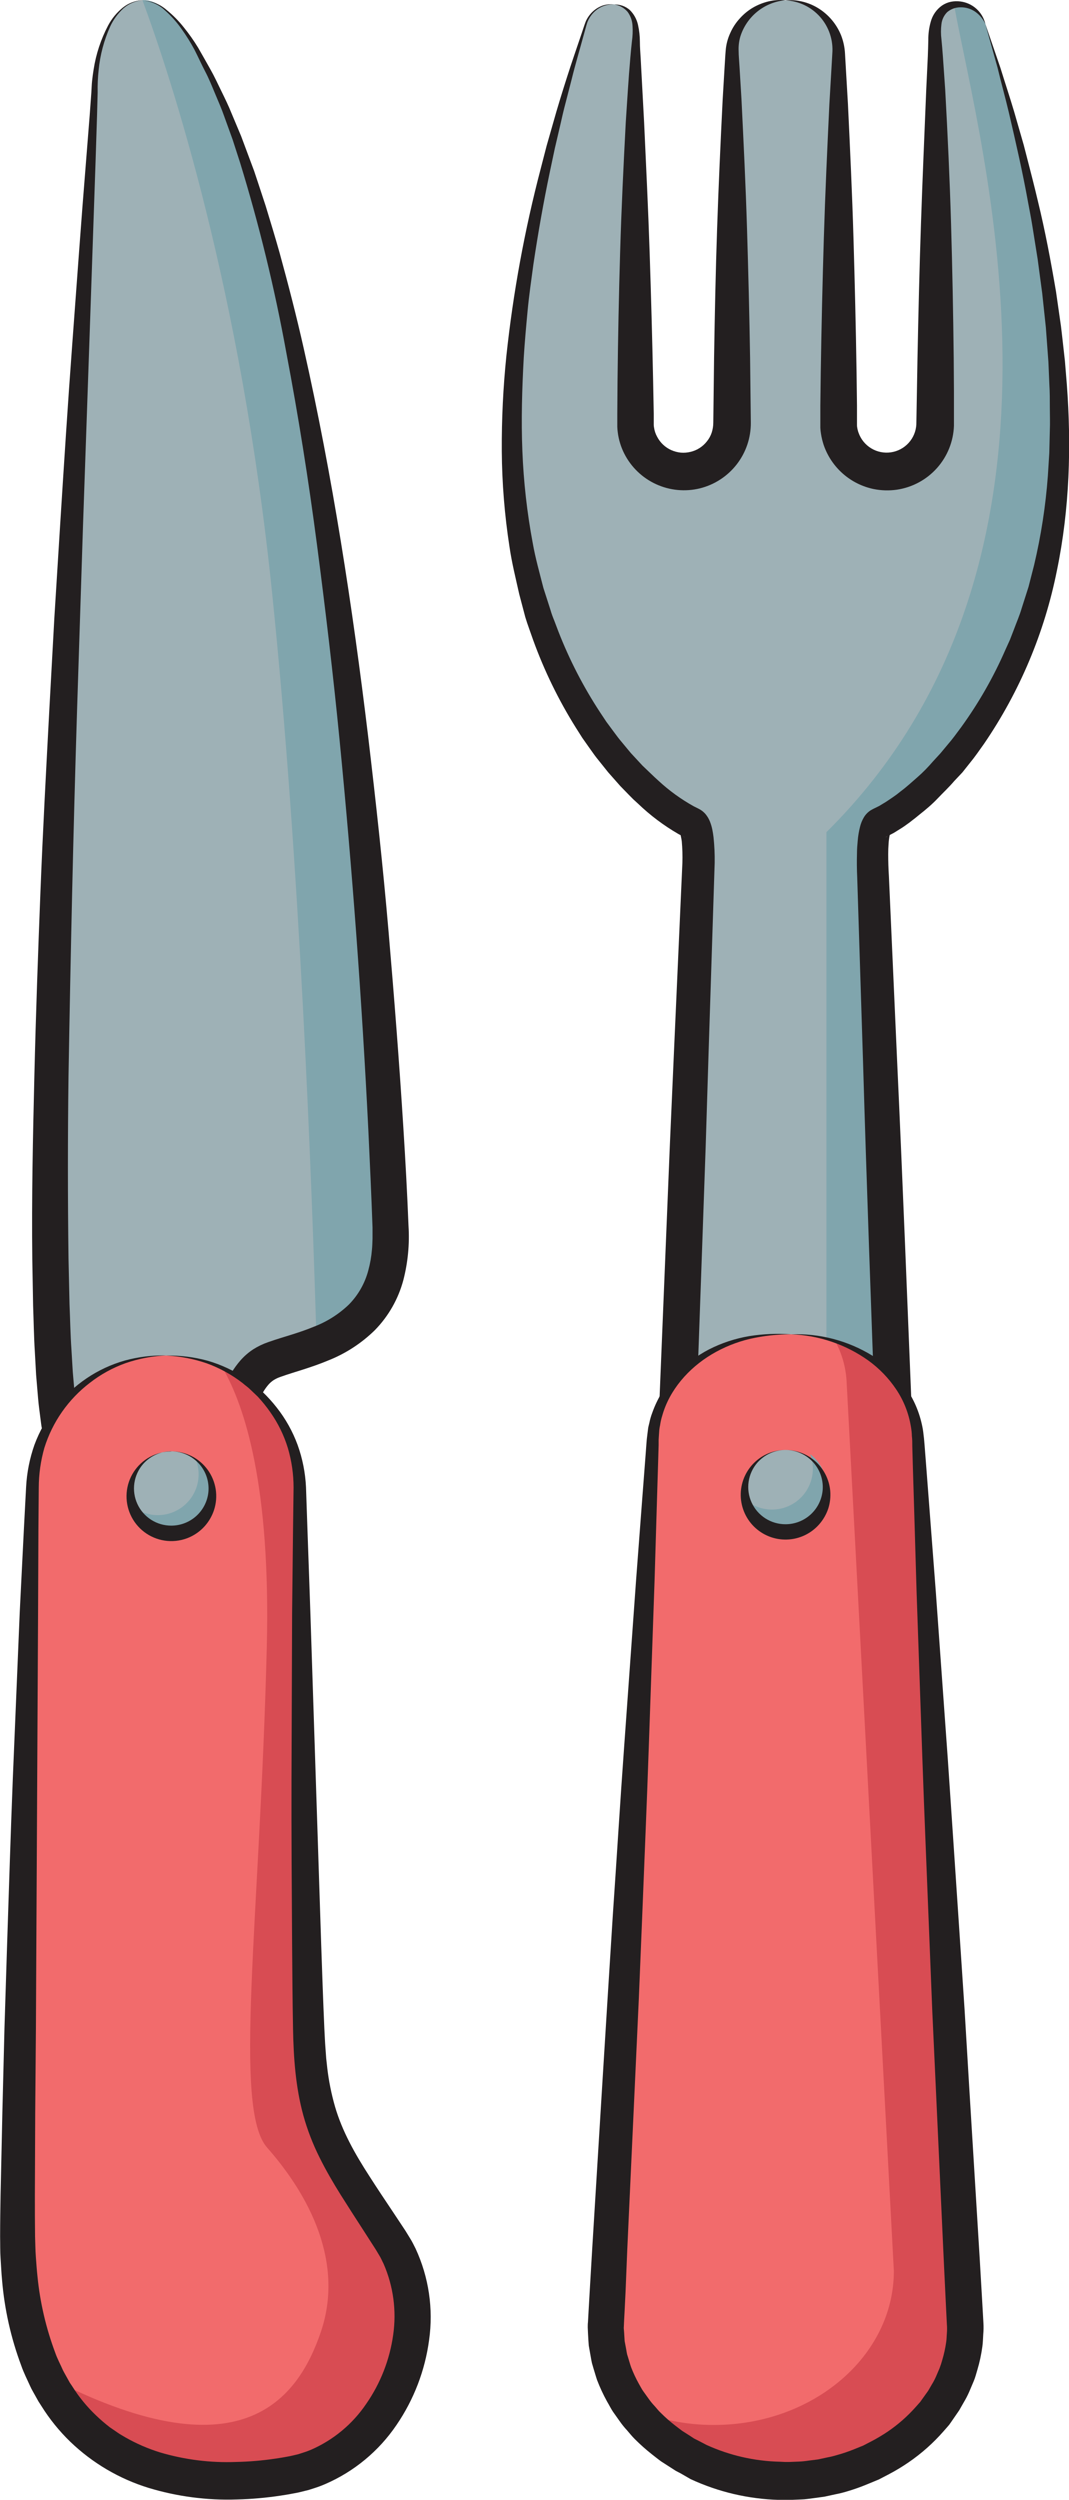 <svg width="201" height="470" viewBox="0 0 201 470" fill="none" xmlns="http://www.w3.org/2000/svg">
<g clip-path="url(#clip0_2055_374)">
<path d="M185.28 4.538C184.931 3.407 184.21 2.427 183.233 1.757C182.257 1.087 181.084 0.766 179.903 0.847C177.731 1.042 175.56 2.468 175.828 7.361C176.19 14.598 176.016 64.016 175.9 79.649C175.883 82.048 174.918 84.342 173.215 86.032C171.511 87.722 169.209 88.669 166.81 88.667C165.612 88.671 164.426 88.438 163.319 87.981C162.211 87.524 161.205 86.853 160.358 86.006C159.511 85.159 158.84 84.153 158.384 83.046C157.927 81.939 157.694 80.752 157.698 79.555V9.821C157.628 7.208 156.541 4.726 154.668 2.903C152.795 1.08 150.284 0.06 147.671 0.06C145.057 0.06 142.546 1.08 140.673 2.903C138.8 4.726 137.713 7.208 137.643 9.821V79.555C137.648 80.749 137.417 81.931 136.965 83.036C136.512 84.141 135.847 85.146 135.006 85.993C133.308 87.705 131 88.672 128.589 88.681C127.395 88.686 126.212 88.456 125.107 88.003C124.003 87.551 122.998 86.885 122.15 86.044C120.439 84.346 119.472 82.038 119.462 79.627C119.354 63.994 119.173 14.591 119.542 7.339C119.781 2.446 117.653 1.021 115.467 0.825C114.286 0.745 113.112 1.065 112.136 1.735C111.16 2.405 110.439 3.385 110.09 4.516C96.577 46.566 93.313 80.951 98.466 105.4C104.98 136.311 123.197 151.669 130.015 154.745C131.875 155.585 131.158 165.478 131.158 165.478L127.301 268.707L147.696 261.889L168.098 268.707L164.212 165.478C164.212 165.478 163.488 155.585 165.348 154.745C172.173 151.669 190.39 136.311 196.904 105.4C202.049 80.951 198.785 46.566 185.28 4.538Z" fill="#9EB1B6"/>
<path d="M155.389 268.7H168.098L155.389 264.451V268.7Z" fill="#969695"/>
<path d="M165.348 154.745C172.173 151.669 190.39 136.311 196.904 105.4C202.049 80.952 198.785 46.566 185.28 4.516C184.931 3.385 184.21 2.405 183.234 1.735C182.257 1.065 181.084 0.745 179.903 0.825C179.729 0.825 179.555 0.869 179.382 0.898C184.202 27.481 206.884 105.451 155.389 156.453V264.451L168.098 268.707L164.212 165.478C164.212 165.478 163.488 155.585 165.348 154.745Z" fill="#80A5AD"/>
<path d="M115.496 0.825C114.763 0.789 114.03 0.912 113.349 1.187C112.668 1.462 112.054 1.882 111.552 2.417C111.058 2.942 110.674 3.559 110.423 4.234C110.198 4.914 110.017 5.681 109.815 6.355C109.033 9.25 108.186 12.05 107.484 14.924L106.377 19.216C105.993 20.663 105.653 22.111 105.335 23.558L104.321 27.901L103.402 32.243C102.186 38.033 101.173 43.823 100.297 49.664C99.907 52.559 99.48 55.497 99.204 58.421C98.93 61.345 98.662 64.276 98.481 67.207C98.162 73.07 97.981 78.932 98.22 84.766C98.445 90.581 99.096 96.372 100.167 102.092C100.667 104.944 101.463 107.73 102.172 110.531L103.496 114.649C103.699 115.373 103.945 116.017 104.22 116.69L104.987 118.71C107.062 124.038 109.689 129.134 112.826 133.916L114.012 135.703L115.286 137.426C115.721 137.99 116.126 138.584 116.582 139.127L117.942 140.77L118.623 141.587L119.347 142.369L120.794 143.932L122.307 145.38L123.067 146.104L123.855 146.827C125.858 148.675 128.074 150.276 130.456 151.597L131.281 152.009L131.484 152.118C131.587 152.169 131.686 152.227 131.781 152.292C131.957 152.4 132.122 152.526 132.273 152.668C132.403 152.784 132.526 152.907 132.642 153.037C132.732 153.144 132.816 153.255 132.895 153.37C132.968 153.471 133.047 153.587 133.105 153.688L133.257 153.963C133.358 154.152 133.423 154.311 133.489 154.463C133.692 154.978 133.847 155.511 133.952 156.055C134.046 156.533 134.111 156.974 134.162 157.401C134.332 159.002 134.405 160.612 134.379 162.221L133.235 197.852L132.685 215.598L132.063 233.344L130.804 268.808L126.186 265.349L146.581 258.509L147.703 258.133L148.818 258.509L169.206 265.363L164.61 268.808C163.799 245.735 162.945 222.669 162.272 199.589L161.179 164.972C161.107 163.459 161.092 161.961 161.136 160.419C161.136 159.652 161.194 158.87 161.273 158.06C161.344 157.178 161.489 156.304 161.708 155.447C161.86 154.821 162.103 154.221 162.431 153.667C162.758 153.12 163.209 152.659 163.749 152.321L164.038 152.161L164.19 152.082L164.291 152.031L164.494 151.93L165.305 151.532L166.13 151.032C166.687 150.721 167.23 150.309 167.78 149.954L168.598 149.375L169.394 148.745C170.479 147.942 171.486 147.001 172.52 146.104C173.555 145.206 174.518 144.207 175.415 143.165L176.82 141.638L178.151 140.039C179.07 138.989 179.874 137.867 180.713 136.738C183.999 132.204 186.787 127.329 189.029 122.198L189.898 120.28L190.658 118.312C191.143 116.994 191.714 115.706 192.105 114.353L193.393 110.321L194.443 106.218C195.748 100.703 196.612 95.093 197.027 89.441L197.294 85.178L197.396 80.901C197.461 79.453 197.396 78.006 197.396 76.616C197.396 75.227 197.396 73.757 197.309 72.324L197.128 68.04L196.81 63.748L196.65 61.577L196.419 59.406L195.963 55.128L195.391 50.858L195.102 48.687L194.761 46.559L194.081 42.296C193.849 40.849 193.567 39.466 193.307 38.055C192.286 32.381 190.998 26.764 189.688 21.148C189.029 18.34 188.24 15.561 187.575 12.76L185.28 4.538L188.096 12.731C188.95 15.488 189.862 18.231 190.687 21.003L191.888 25.172L192.489 27.264L193.032 29.363C193.755 32.163 194.479 34.957 195.145 37.787C196.52 43.418 197.591 49.121 198.561 54.846L199.183 59.188L199.495 61.36L199.748 63.531L200.233 67.873L200.588 72.216C201.456 83.796 201.13 95.644 198.735 107.231C196.408 118.912 191.745 130.002 185.027 139.836C184.158 141.052 183.319 142.289 182.356 143.455L180.959 145.213L179.411 146.856C178.441 148 177.333 149.027 176.291 150.128C175.249 151.228 174.084 152.205 172.875 153.16L171.985 153.884C171.681 154.123 171.362 154.347 171.051 154.608C170.422 155.071 169.799 155.527 169.104 155.939L168.084 156.576L166.969 157.162L166.687 157.314L166.542 157.387C166.542 157.387 166.499 157.387 166.586 157.387C166.644 157.36 166.699 157.328 166.752 157.293C166.991 157.156 167.195 156.965 167.346 156.735C167.418 156.598 167.346 156.779 167.295 156.967C167.181 157.516 167.108 158.072 167.078 158.632C167.027 159.261 167.006 159.92 167.006 160.593C167.006 161.946 167.049 163.336 167.136 164.704L168.677 199.335C169.749 222.416 170.631 245.518 171.572 268.606L171.768 273.672L166.977 272.087L146.567 265.312H148.803L128.393 272.101L123.573 273.708L123.776 268.642L125.223 233.127L125.947 215.366L126.729 197.606L128.307 162.229C128.35 160.877 128.311 159.523 128.191 158.176C128.153 157.864 128.097 157.555 128.024 157.249C127.993 157.066 127.949 156.884 127.894 156.706L127.952 156.801L128.046 156.909C128.096 156.972 128.152 157.03 128.212 157.083C128.263 157.083 128.372 157.213 128.488 157.293L128.668 157.387C128.726 157.423 128.813 157.452 128.755 157.423L127.597 156.822C124.821 155.222 122.249 153.29 119.94 151.068L119.079 150.28L118.261 149.455L116.64 147.79L115.105 146.053L114.345 145.192L113.622 144.287L112.174 142.478C111.696 141.877 111.277 141.233 110.821 140.617L109.496 138.736L108.266 136.796C105.027 131.619 102.344 126.115 100.261 120.374L99.494 118.203C99.234 117.479 98.987 116.755 98.77 116.032L97.627 111.696C96.968 108.736 96.23 105.798 95.796 102.794C94.874 96.838 94.391 90.822 94.348 84.795C94.315 78.805 94.605 72.818 95.217 66.86C96.484 55.013 98.637 43.277 101.658 31.751L102.78 27.409L104.003 23.124C104.799 20.265 105.682 17.428 106.58 14.605C107.477 11.783 108.454 8.982 109.402 6.166C109.648 5.443 109.851 4.777 110.126 4.06C110.43 3.358 110.873 2.726 111.429 2.2C111.977 1.682 112.628 1.285 113.339 1.035C114.035 0.81 114.771 0.739 115.496 0.825Z" fill="#231F20"/>
<path d="M147.696 466.45C129.016 466.45 113.868 453.51 113.868 437.544L122.741 270.574C123.182 259.573 133.742 250.859 146.625 250.859H148.796C161.671 250.859 172.224 259.544 172.68 270.574L181.56 437.544C181.531 453.51 166.383 466.45 147.696 466.45Z" fill="#F26B6C"/>
<path d="M172.651 270.574C172.31 262.048 165.891 254.898 157.025 252.111C158.345 254.537 159.088 257.234 159.196 259.993L168.069 426.962C168.069 442.928 152.921 455.912 134.241 455.912C128.957 455.929 123.726 454.855 118.876 452.757C124.84 460.993 135.522 466.508 147.667 466.508C166.354 466.508 181.502 453.567 181.502 437.601L172.651 270.574Z" fill="#D84C53"/>
<path d="M147.696 287.973C151.941 287.973 155.382 284.532 155.382 280.287C155.382 276.042 151.941 272.601 147.696 272.601C143.451 272.601 140.01 276.042 140.01 280.287C140.01 284.532 143.451 287.973 147.696 287.973Z" fill="#9EB1B6"/>
<path d="M152.328 273.382C152.926 274.94 153 276.651 152.538 278.255C152.077 279.859 151.106 281.269 149.772 282.271C148.438 283.274 146.814 283.815 145.145 283.812C143.476 283.809 141.854 283.263 140.523 282.255C140.947 283.37 141.623 284.37 142.5 285.178C143.376 285.985 144.428 286.578 145.573 286.909C146.718 287.24 147.924 287.301 149.096 287.086C150.268 286.87 151.374 286.386 152.327 285.67C153.28 284.954 154.053 284.026 154.585 282.96C155.117 281.893 155.395 280.718 155.395 279.526C155.395 278.334 155.118 277.159 154.586 276.093C154.053 275.026 153.28 274.099 152.328 273.382Z" fill="#80A5AD"/>
<path d="M147.696 272.601C149.803 272.604 151.833 273.394 153.388 274.816C154.944 276.238 155.913 278.188 156.106 280.287C156.203 281.41 156.077 282.541 155.737 283.616C155.368 284.718 154.782 285.734 154.014 286.605C153.253 287.467 152.323 288.164 151.282 288.653C150.241 289.142 149.11 289.412 147.961 289.448C146.811 289.484 145.667 289.283 144.597 288.86C143.528 288.436 142.557 287.798 141.743 286.985C140.93 286.171 140.292 285.2 139.868 284.131C139.445 283.062 139.244 281.917 139.28 280.767C139.316 279.618 139.586 278.487 140.075 277.446C140.564 276.405 141.261 275.475 142.123 274.714C143.66 273.352 145.642 272.6 147.696 272.601ZM147.696 272.601C146.695 272.602 145.706 272.816 144.794 273.228C143.882 273.639 143.068 274.24 142.405 274.989C141.524 276.002 140.953 277.248 140.761 278.576C140.568 279.905 140.763 281.262 141.321 282.483C141.879 283.704 142.777 284.739 143.907 285.464C145.038 286.188 146.353 286.572 147.696 286.569C149.423 286.569 151.089 285.931 152.375 284.779C153.661 283.626 154.477 282.04 154.665 280.323C154.766 279.372 154.669 278.411 154.381 277.5C154.094 276.588 153.621 275.746 152.994 275.025C152.333 274.268 151.52 273.66 150.606 273.242C149.692 272.824 148.7 272.605 147.696 272.601Z" fill="#231F20"/>
<path d="M185.28 4.538C184.865 3.593 184.196 2.781 183.348 2.193C182.542 1.64 181.582 1.354 180.605 1.375C179.696 1.369 178.814 1.684 178.115 2.265C177.499 2.872 177.111 3.672 177.015 4.531C176.896 5.475 176.896 6.431 177.015 7.375C177.116 8.439 177.21 9.503 177.283 10.552L177.724 16.87C178.187 25.288 178.578 33.69 178.824 42.1C179.07 50.51 179.23 58.92 179.324 67.33L179.367 73.634V76.79V79.156C179.367 79.431 179.367 79.641 179.367 80.047C179.266 82.992 178.135 85.808 176.171 88.005C174.207 90.201 171.535 91.639 168.619 92.068C167.175 92.273 165.707 92.231 164.277 91.945C162.122 91.499 160.121 90.499 158.471 89.043C156.821 87.587 155.579 85.726 154.868 83.644C154.642 82.952 154.472 82.243 154.362 81.523C154.301 81.164 154.263 80.801 154.246 80.438V79.895C154.246 79.714 154.246 79.526 154.246 79.417V76.261L154.325 69.958C154.456 61.552 154.649 53.147 154.904 44.742C155.158 36.339 155.548 27.937 155.947 19.534L156.316 13.23L156.497 10.075C156.597 8.831 156.446 7.58 156.052 6.397C155.658 5.213 155.029 4.121 154.204 3.186C153.378 2.251 152.372 1.492 151.247 0.955C150.121 0.417 148.899 0.112 147.652 0.058C149.828 -0.122 152.005 0.4 153.862 1.549C155.806 2.754 157.312 4.549 158.161 6.673C158.58 7.761 158.825 8.909 158.885 10.075L159.066 13.23L159.435 19.534C159.833 27.937 160.231 36.339 160.477 44.742C160.723 53.145 160.926 61.555 161.056 69.958L161.136 76.261V79.417C161.13 79.518 161.13 79.62 161.136 79.721V79.967C161.137 80.13 161.156 80.293 161.194 80.452C161.213 80.612 161.247 80.769 161.295 80.922C161.332 81.08 161.381 81.235 161.44 81.386C161.875 82.604 162.718 83.634 163.827 84.3C164.936 84.967 166.241 85.228 167.521 85.04C168.801 84.853 169.976 84.227 170.846 83.271C171.717 82.314 172.229 81.085 172.296 79.793L172.513 67.301C172.68 58.899 172.882 50.496 173.165 42.093C173.447 33.691 173.816 25.295 174.156 16.899L174.453 10.61C174.496 9.553 174.525 8.518 174.547 7.491C174.535 6.333 174.691 5.18 175.01 4.067C175.34 2.849 176.081 1.782 177.109 1.049C177.625 0.697 178.205 0.451 178.817 0.326C179.397 0.218 179.99 0.201 180.576 0.275C181.703 0.416 182.759 0.901 183.601 1.664C184.442 2.427 185.029 3.43 185.28 4.538Z" fill="#231F20"/>
<path d="M147.696 0.036C145.761 0.208 143.92 0.95 142.407 2.169C140.894 3.388 139.778 5.029 139.199 6.883C138.95 7.748 138.842 8.647 138.881 9.546C138.881 10.48 138.996 11.551 139.047 12.543L139.416 18.63C139.814 26.743 140.212 34.856 140.458 42.962C140.704 51.068 140.907 59.188 141.037 67.302L141.175 79.468C141.197 82.302 140.264 85.061 138.527 87.301C136.79 89.541 134.35 91.131 131.6 91.815C128.839 92.491 125.931 92.213 123.349 91.026C120.771 89.844 118.669 87.823 117.385 85.294C116.747 84.038 116.331 82.682 116.155 81.285C116.108 80.939 116.079 80.591 116.068 80.242V79.721V77.796L116.111 71.709C116.198 63.589 116.362 55.473 116.603 47.362C116.842 39.242 117.233 31.129 117.66 23.015C117.935 18.955 118.16 14.895 118.521 10.835C118.608 9.821 118.702 8.801 118.818 7.78C118.956 6.822 118.995 5.852 118.934 4.885C118.896 3.937 118.579 3.02 118.022 2.251C117.386 1.492 116.496 0.99 115.518 0.84C116.579 0.809 117.612 1.179 118.413 1.875C119.196 2.647 119.736 3.63 119.969 4.705C120.198 5.741 120.314 6.799 120.316 7.86C120.316 8.859 120.403 9.872 120.461 10.885L121.112 23.037C121.482 31.15 121.88 39.256 122.147 47.362C122.415 55.468 122.64 63.582 122.806 71.688L122.922 77.767V79.287V79.649V79.88C122.924 80.038 122.941 80.196 122.972 80.351C123.057 80.971 123.256 81.57 123.559 82.117C124.138 83.23 125.077 84.115 126.222 84.628C126.79 84.877 127.393 85.036 128.01 85.099C128.632 85.15 129.257 85.099 129.863 84.947C131.078 84.655 132.158 83.958 132.924 82.971C133.315 82.488 133.616 81.939 133.814 81.35C134.011 80.746 134.113 80.117 134.118 79.482L134.263 67.316C134.393 59.203 134.56 51.09 134.835 42.976C135.11 34.863 135.479 26.757 135.884 18.644L136.246 12.557C136.318 11.53 136.355 10.574 136.449 9.481C136.539 8.346 136.831 7.236 137.31 6.203C137.756 5.19 138.368 4.258 139.119 3.445C139.842 2.638 140.687 1.949 141.624 1.404C142.544 0.877 143.536 0.487 144.569 0.246C145.595 0.02 146.649 -0.05 147.696 0.036Z" fill="#231F20"/>
<path d="M148.781 250.859C154.13 250.664 159.417 252.051 163.98 254.847C166.267 256.302 168.272 258.158 169.9 260.326C171.556 262.527 172.723 265.056 173.324 267.744C173.482 268.418 173.593 269.103 173.657 269.792C173.758 270.516 173.794 271.131 173.852 271.79L174.156 275.713L174.757 283.558L175.958 299.263L178.209 330.674C178.933 341.14 179.613 351.62 180.323 362.092L181.365 377.798L182.306 393.517L184.231 424.95L184.687 432.803L184.911 436.733C184.952 437.456 184.94 438.182 184.875 438.904C184.824 439.664 184.817 440.445 184.708 441.191C184.509 442.66 184.197 444.112 183.775 445.533C183.55 446.257 183.384 446.981 183.094 447.654L182.226 449.702C181.928 450.379 181.587 451.037 181.205 451.671L180.655 452.633C180.487 452.963 180.291 453.278 180.069 453.574L178.788 455.434L178.47 455.883L178.115 456.296L177.391 457.121C175.47 459.314 173.282 461.26 170.878 462.911C169.688 463.731 168.45 464.48 167.172 465.154L165.254 466.153L163.264 466.978C161.936 467.537 160.578 468.021 159.196 468.426C158.511 468.633 157.815 468.805 157.112 468.939L155.013 469.395L152.892 469.685C152.169 469.765 151.445 469.895 150.765 469.909L148.593 470.003C148.239 470.003 147.87 470.047 147.522 470.04L146.451 469.996C140.706 469.838 135.054 468.508 129.841 466.088L128.024 465.038L127.069 464.539L126.157 463.953L124.333 462.78C123.747 462.361 123.182 461.897 122.611 461.456C121.468 460.557 120.38 459.59 119.354 458.561C118.833 458.047 118.377 457.468 117.906 456.925C117.406 456.389 116.945 455.818 116.524 455.217L115.25 453.415C114.845 452.807 114.526 452.141 114.143 451.504C113.426 450.205 112.8 448.858 112.268 447.473C112.022 446.749 111.827 446.026 111.61 445.345L111.298 444.274C111.212 443.912 111.161 443.55 111.089 443.174L110.705 441.003C110.64 440.279 110.604 439.476 110.56 438.716L110.51 437.572C110.51 437.217 110.51 436.906 110.553 436.573L110.662 434.612L110.886 430.682L111.349 422.822L113.274 391.39L114.244 375.677L115.236 359.899C115.959 349.427 116.589 338.954 117.349 328.481L119.6 297.07L120.787 281.394L121.388 273.549L121.532 271.587L121.612 270.603L121.735 269.575L121.865 268.54C121.909 268.2 122.017 267.867 122.09 267.527C122.226 266.848 122.42 266.183 122.669 265.537C123.595 262.946 125.041 260.572 126.917 258.56C128.761 256.582 130.93 254.935 133.329 253.689C135.707 252.481 138.255 251.642 140.885 251.199C143.491 250.786 146.135 250.672 148.767 250.859C146.152 250.85 143.544 251.139 140.994 251.72C138.477 252.317 136.066 253.293 133.843 254.615C129.45 257.235 125.882 261.332 124.529 266.123C124.341 266.713 124.203 267.319 124.116 267.932C124.047 268.233 123.996 268.537 123.964 268.844L123.899 269.771L123.841 270.697V271.681L123.783 273.65L123.544 281.51L123.074 297.237L121.981 328.684C121.626 339.164 121.163 349.673 120.758 360.116L120.114 375.822L119.39 391.534L117.942 422.952L117.624 430.827L117.429 434.749L117.327 436.718C117.327 437.037 117.291 437.384 117.284 437.688L117.349 438.506L117.45 440.141L117.762 441.806C117.812 442.088 117.848 442.371 117.914 442.638L118.167 443.456C118.341 443.992 118.478 444.542 118.673 445.077C119.084 446.14 119.568 447.172 120.121 448.168C120.41 448.66 120.657 449.174 120.982 449.615L121.988 451.019C122.323 451.491 122.69 451.939 123.088 452.358C123.479 452.785 123.812 453.249 124.254 453.647C125.079 454.474 125.957 455.247 126.881 455.963C127.351 456.317 127.8 456.686 128.278 457.027L129.769 457.975L130.492 458.452L131.281 458.85L132.852 459.668C137.197 461.648 141.901 462.722 146.675 462.824L147.573 462.867C147.87 462.867 148.166 462.867 148.463 462.867L150.258 462.795C150.854 462.767 151.449 462.707 152.038 462.614L153.812 462.39L155.556 462.013C156.142 461.907 156.722 461.766 157.293 461.593C158.438 461.279 159.565 460.897 160.665 460.45L162.308 459.784L163.886 458.966C164.93 458.421 165.943 457.816 166.919 457.157C168.855 455.841 170.62 454.29 172.173 452.539L172.752 451.888L173.042 451.562L173.288 451.208L174.294 449.803C174.47 449.577 174.625 449.335 174.757 449.08L175.177 448.356C175.478 447.871 175.747 447.365 175.98 446.843L176.653 445.273C176.857 444.744 177.034 444.206 177.181 443.659C177.505 442.574 177.747 441.466 177.905 440.344C177.999 439.794 177.985 439.251 178.035 438.708C178.084 438.123 178.084 437.535 178.035 436.95L177.84 433.027L177.464 425.174L176.016 393.749L175.292 378.036L174.663 362.324C174.257 351.844 173.802 341.371 173.44 330.891L172.347 299.444L171.884 283.717L171.645 275.857L171.536 271.927C171.536 271.269 171.536 270.603 171.457 270.002C171.442 269.38 171.377 268.761 171.261 268.149C170.851 265.677 169.918 263.321 168.525 261.238C167.107 259.116 165.32 257.265 163.249 255.773C159.011 252.756 153.981 251.047 148.781 250.859Z" fill="#231F20"/>
<path d="M43.809 270.95C43.809 270.95 43.809 258.647 50.923 255.752C58.038 252.857 74.177 251.482 73.461 231.086C72.744 210.691 65.623 59.326 37.165 9.524C37.165 9.524 32.135 0.036 27.083 0.036C19.903 0.036 17.775 11.812 17.775 16.791C17.775 21.77 3.85 241.074 11.913 270.95H43.809Z" fill="#9EB1B6"/>
<path d="M73.461 231.108C72.737 210.713 65.623 59.326 37.165 9.524C37.165 9.524 32.135 0.036 27.083 0.036H26.786C32.084 14.366 45.3 54.404 51.155 111.407C56.373 161.961 58.631 221.663 59.536 252.864C66.542 250.143 73.946 245.076 73.461 231.108Z" fill="#80A5AD"/>
<path d="M27.083 0.036C25.646 0.084 24.272 0.632 23.196 1.585C22.156 2.543 21.315 3.696 20.721 4.979C19.555 7.566 18.822 10.326 18.55 13.151C18.396 14.556 18.333 15.971 18.362 17.385L18.246 21.727L17.971 30.332L16.791 64.747L15.597 99.147L14.489 133.547C14.133 145.011 13.824 156.475 13.563 167.939C13.303 179.403 13.076 190.863 12.883 202.317C12.733 213.777 12.733 225.219 12.883 236.645L13.071 245.2C13.194 248.037 13.237 250.895 13.433 253.711L13.686 257.945L14.048 262.135C14.164 263.532 14.395 264.864 14.562 266.232C14.605 266.565 14.634 266.955 14.707 267.238L14.902 268.179L15.293 270.068L11.927 267.491H27.85H43.773L40.233 271.023C40.233 270.473 40.233 270.097 40.291 269.648C40.349 269.199 40.356 268.787 40.407 268.367C40.494 267.513 40.617 266.666 40.769 265.819C41.086 264.088 41.571 262.391 42.216 260.753C42.915 258.932 43.927 257.247 45.206 255.774C45.916 254.964 46.734 254.255 47.637 253.667C48.516 253.114 49.456 252.665 50.438 252.328C52.052 251.757 53.536 251.33 54.954 250.881C56.373 250.432 57.734 249.969 59.015 249.433C61.463 248.499 63.7 247.084 65.594 245.272C67.35 243.487 68.61 241.274 69.249 238.852C69.598 237.576 69.828 236.27 69.936 234.951C70.008 234.278 70.016 233.583 70.045 232.896V231.332V230.761C69.828 224.659 69.545 218.529 69.256 212.414C68.04 187.922 66.235 163.466 63.842 139.047C62.648 126.845 61.2 114.671 59.615 102.519C58.03 90.368 56.112 78.266 53.825 66.238C51.635 54.191 48.735 42.284 45.14 30.578L43.736 26.236L42.166 21.893C41.666 20.446 41.044 19.049 40.458 17.645C39.871 16.241 39.3 14.808 38.59 13.455C37.881 12.101 37.259 10.697 36.564 9.344C35.844 8.003 35.039 6.71 34.154 5.472C33.279 4.223 32.267 3.077 31.136 2.056C30.04 0.976 28.612 0.297 27.083 0.13C28.643 0.215 30.129 0.822 31.302 1.853C32.511 2.827 33.605 3.934 34.566 5.153C35.543 6.359 36.437 7.628 37.244 8.953C38.026 10.292 38.764 11.638 39.531 12.984C40.298 14.33 40.935 15.727 41.616 17.117C42.296 18.506 42.976 19.896 43.548 21.329L45.343 25.606L46.964 29.949L47.775 32.12L48.498 34.291L49.946 38.692C50.843 41.637 51.748 44.598 52.581 47.565C54.216 53.514 55.758 59.492 57.111 65.507C62.532 89.579 66.274 113.998 69.219 138.425C70.667 150.656 72.013 162.902 73.063 175.169C74.112 187.437 75.075 199.719 75.842 212.008C76.233 218.16 76.566 224.312 76.812 230.486C77.026 233.908 76.699 237.342 75.842 240.662C74.898 244.206 73.055 247.446 70.493 250.07C67.966 252.551 64.966 254.498 61.671 255.795C60.115 256.447 58.566 256.975 57.06 257.46C55.555 257.945 54.086 258.379 52.805 258.842C52.329 258.995 51.875 259.207 51.452 259.472C51.067 259.725 50.721 260.032 50.424 260.384C49.7 261.245 49.129 262.224 48.737 263.279C48.273 264.497 47.928 265.757 47.71 267.042C47.594 267.708 47.5 268.381 47.435 269.062C47.398 269.402 47.37 269.735 47.348 270.075C47.326 270.415 47.312 270.799 47.312 270.994V274.533H27.857L11.935 274.497H9.105L8.569 271.928L8.084 269.597L7.853 268.432C7.773 268.048 7.744 267.708 7.686 267.31C7.513 265.863 7.274 264.328 7.158 262.866L6.789 258.48L6.55 254.138C6.369 251.243 6.333 248.348 6.224 245.453L6.072 236.768C5.935 225.231 6.188 213.731 6.463 202.238C6.738 190.745 7.151 179.259 7.599 167.78C8.048 156.301 8.671 144.83 9.278 133.366L10.219 116.169L11.29 98.98C12.014 87.516 12.738 76.059 13.592 64.609C14.446 53.16 15.249 41.71 16.183 30.267L16.863 21.691L17.175 17.413C17.225 16.733 17.233 15.966 17.312 15.242C17.392 14.518 17.479 13.795 17.602 13.071C18.045 10.188 18.962 7.397 20.316 4.813C20.998 3.521 21.934 2.379 23.066 1.455C24.199 0.529 25.619 0.027 27.083 0.036Z" fill="#231F20"/>
<path d="M31.223 254.854C37.853 254.85 44.216 257.466 48.927 262.132C53.637 266.798 56.314 273.136 56.373 279.766C56.633 308.535 57.625 373.202 58.139 384.247C58.913 400.893 63.531 405.872 73.576 421.39C83.622 436.907 73.576 461.558 55.316 465.213C37.056 468.868 3.286 467.319 3.286 419.472C3.286 403.621 4.914 317.336 6.101 279.209C6.304 272.681 9.04 266.489 13.729 261.943C18.418 257.397 24.692 254.855 31.223 254.854Z" fill="#F26B6C"/>
<path d="M73.569 421.418C63.524 405.894 58.906 400.878 58.132 384.268C57.618 373.224 56.626 308.556 56.366 279.787C56.327 275.046 54.947 270.412 52.385 266.421C49.824 262.43 46.185 259.246 41.891 257.235C46.059 264.473 50.916 279.447 50.163 309.7C48.868 361.441 43.772 396.463 50.243 403.788C56.713 411.112 65.094 424.103 60.375 438.282C56.033 451.193 45.176 465.856 8.519 446.612C18.709 467.782 41.493 468.013 55.345 465.241C73.569 461.557 83.608 436.914 73.569 421.418Z" fill="#D84C53"/>
<path d="M31.223 254.854C33.849 254.803 36.468 255.127 39.003 255.817C41.555 256.553 43.977 257.681 46.182 259.161C46.718 259.551 47.297 259.884 47.804 260.34L49.324 261.643C50.294 262.568 51.197 263.562 52.023 264.618C53.7 266.742 55.029 269.119 55.96 271.66C56.882 274.22 57.413 276.903 57.538 279.621L57.806 287.452L58.356 303.1L60.397 365.689C60.578 370.893 60.752 376.119 60.983 381.301C61.056 382.582 61.099 383.885 61.2 385.129L61.338 387.011L61.541 388.864C61.83 391.292 62.314 393.693 62.988 396.044C64.327 400.654 66.715 404.91 69.502 409.209C70.891 411.38 72.339 413.551 73.794 415.722L75.965 418.994C76.32 419.508 76.689 420.166 77.094 420.803C77.499 421.44 77.818 422.113 78.151 422.772C80.627 428.129 81.507 434.087 80.684 439.932C79.918 445.67 77.816 451.149 74.546 455.927C71.231 460.817 66.592 464.663 61.171 467.015C60.483 467.314 59.781 467.577 59.065 467.803L57.994 468.144L56.908 468.411C56.547 468.498 56.185 468.6 55.823 468.665L54.81 468.853C54.136 468.99 53.456 469.084 52.776 469.193C50.051 469.608 47.302 469.85 44.547 469.917C38.933 470.107 33.327 469.374 27.951 467.746C22.425 466.045 17.375 463.07 13.208 459.061C11.139 457.057 9.321 454.809 7.795 452.366L7.216 451.461L6.695 450.527C6.362 449.905 5.971 449.29 5.689 448.653C5.11 447.365 4.458 446.098 4.002 444.774C2.06 439.593 0.842 434.169 0.384 428.656C0.253 427.302 0.203 425.949 0.109 424.596C0.014 423.242 0.051 421.889 0.022 420.543C0.022 417.857 0.065 415.266 0.109 412.646L0.449 396.977L0.84 381.315L1.332 365.661C1.679 355.224 1.998 344.795 2.41 334.358L3.713 303.063L4.495 287.416L4.907 279.592C5.046 276.877 5.575 274.195 6.478 271.631C8.365 266.549 11.791 262.182 16.277 259.139C18.477 257.65 20.901 256.521 23.457 255.795C25.99 255.102 28.611 254.778 31.237 254.833C28.642 254.944 26.078 255.432 23.623 256.28C21.199 257.147 18.93 258.395 16.9 259.979C12.845 263.074 9.853 267.354 8.338 272.224C7.652 274.638 7.299 277.134 7.288 279.643L7.223 287.524L7.158 303.172L6.832 365.791L6.753 381.446L6.622 397.093L6.557 412.733C6.557 415.324 6.557 417.959 6.593 420.492C6.644 421.744 6.644 423.011 6.738 424.263C6.832 425.515 6.912 426.76 7.049 428.004C7.534 432.898 8.653 437.708 10.379 442.313C10.769 443.456 11.341 444.484 11.826 445.599C12.094 446.134 12.398 446.641 12.68 447.162L13.114 447.944L13.599 448.667C14.846 450.65 16.334 452.471 18.029 454.088C18.867 454.894 19.749 455.653 20.67 456.361L22.118 457.352C22.596 457.693 23.117 457.96 23.609 458.264C25.656 459.428 27.823 460.367 30.072 461.065C34.713 462.443 39.549 463.052 44.388 462.867C46.849 462.815 49.305 462.607 51.741 462.245C52.349 462.151 52.964 462.064 53.572 461.948L54.477 461.782C54.781 461.724 55.027 461.652 55.309 461.594L56.112 461.398L56.908 461.145C57.442 460.982 57.966 460.791 58.479 460.573C62.685 458.738 66.284 455.746 68.858 451.946C71.535 448.088 73.27 443.656 73.924 439.005C74.587 434.451 73.96 429.803 72.115 425.587C71.854 425.095 71.651 424.567 71.347 424.089C71.043 423.611 70.805 423.141 70.421 422.569L68.315 419.29C66.911 417.119 65.478 414.905 64.066 412.654C62.655 410.403 61.287 408.051 60.057 405.568C58.803 403.055 57.792 400.428 57.039 397.723C55.548 392.287 55.2 386.743 55.099 381.482C54.998 376.22 54.969 371.016 54.925 365.791C54.86 355.347 54.781 344.911 54.81 334.467L54.925 303.157L55.099 287.496L55.2 279.672C55.201 277.17 54.842 274.682 54.137 272.282C53.404 269.867 52.29 267.585 50.836 265.522C50.111 264.48 49.313 263.491 48.448 262.562L47.066 261.245C46.617 260.789 46.074 260.442 45.618 260.029C43.582 258.453 41.314 257.203 38.894 256.324C36.421 255.467 33.837 254.972 31.223 254.854Z" fill="#231F20"/>
<path d="M32.207 288.234C36.452 288.234 39.893 284.793 39.893 280.548C39.893 276.303 36.452 272.861 32.207 272.861C27.962 272.861 24.521 276.303 24.521 280.548C24.521 284.793 27.962 288.234 32.207 288.234Z" fill="#9EB1B6"/>
<path d="M36.832 274.417C37.432 275.975 37.508 277.687 37.048 279.293C36.588 280.898 35.617 282.31 34.283 283.314C32.948 284.318 31.322 284.86 29.652 284.857C27.982 284.854 26.358 284.306 25.027 283.297C25.452 284.41 26.129 285.409 27.006 286.215C27.883 287.022 28.935 287.613 30.08 287.943C31.224 288.273 32.43 288.332 33.601 288.116C34.772 287.901 35.878 287.416 36.829 286.7C37.781 285.984 38.554 285.056 39.086 283.99C39.618 282.925 39.895 281.75 39.895 280.559C39.895 279.368 39.618 278.193 39.087 277.127C38.555 276.061 37.783 275.133 36.832 274.417Z" fill="#80A5AD"/>
<path d="M32.207 272.861C33.54 272.857 34.855 273.169 36.044 273.772C37.233 274.375 38.262 275.252 39.047 276.33C39.831 277.408 40.348 278.657 40.556 279.974C40.763 281.291 40.655 282.639 40.241 283.906C39.876 285.008 39.293 286.024 38.525 286.895C37.593 287.949 36.412 288.753 35.09 289.233C33.767 289.713 32.346 289.855 30.954 289.644C29.563 289.434 28.247 288.879 27.125 288.029C26.004 287.179 25.113 286.062 24.535 284.779C23.956 283.497 23.708 282.09 23.813 280.687C23.918 279.284 24.372 277.929 25.135 276.747C25.898 275.565 26.945 274.592 28.18 273.919C29.416 273.245 30.8 272.892 32.207 272.89V272.861ZM32.207 272.861C31.205 272.861 30.215 273.074 29.301 273.486C28.388 273.898 27.573 274.499 26.909 275.25C26.027 276.263 25.456 277.509 25.264 278.839C25.072 280.169 25.267 281.525 25.826 282.747C26.385 283.969 27.284 285.003 28.416 285.727C29.547 286.451 30.863 286.834 32.207 286.83C33.934 286.829 35.6 286.192 36.886 285.039C38.172 283.887 38.988 282.3 39.177 280.584C39.277 279.633 39.18 278.672 38.893 277.761C38.605 276.849 38.133 276.007 37.505 275.286C36.845 274.529 36.031 273.921 35.117 273.503C34.204 273.085 33.212 272.866 32.207 272.861Z" fill="#231F20"/>
</g>
<defs>
<clipPath id="clip0_2055_374">
<rect width="201" height="469.989" fill="white"/>
</clipPath>
</defs>
</svg>
